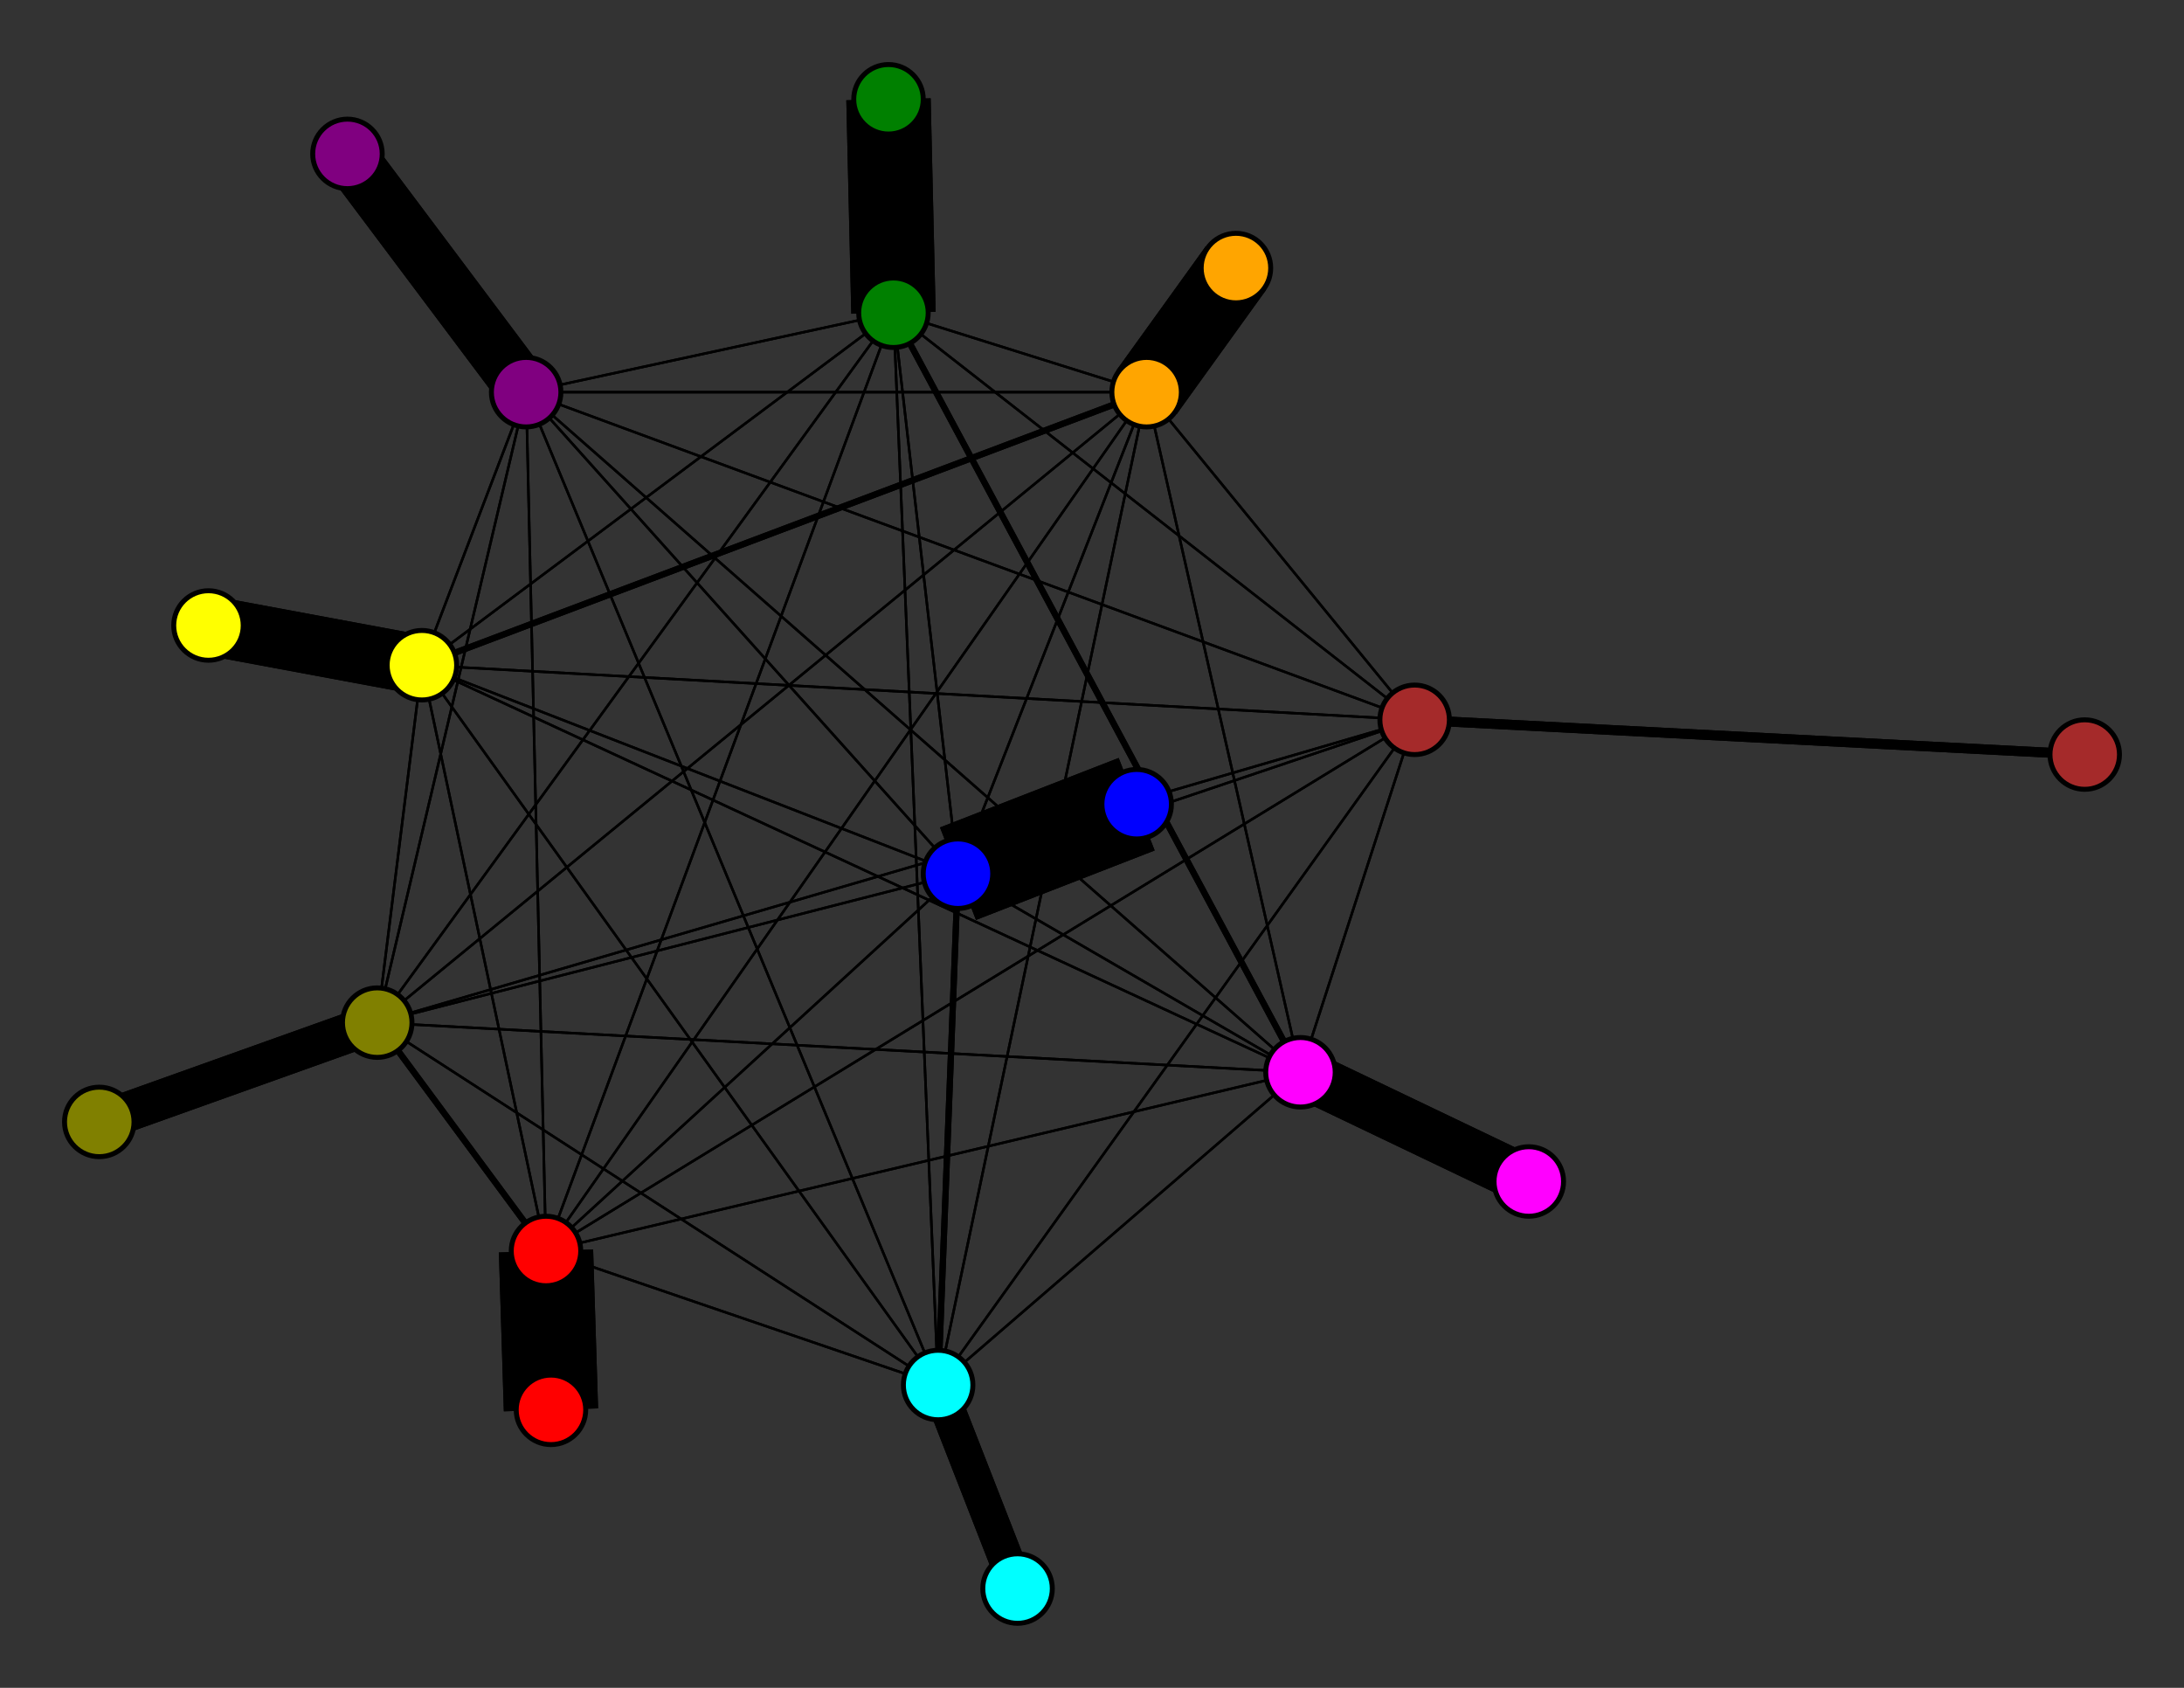 <svg width="440" height="340" xmlns="http://www.w3.org/2000/svg">
<rect width="100%" height="100%" fill="#333333" stroke="none"/>
<path stroke-width="20.0" stroke="black" d="M 229 162 193 176"/>
<path stroke-width="1.25" stroke="black" d="M 76 206 110 252"/>
<path stroke-width="0.5" stroke="black" d="M 76 206 193 176"/>
<path stroke-width="8.0" stroke="black" d="M 20 226 76 206"/>
<path stroke-width="0.5" stroke="black" d="M 262 216 285 145"/>
<path stroke-width="0.5" stroke="black" d="M 262 216 189 279"/>
<path stroke-width="0.5" stroke="black" d="M 262 216 76 206"/>
<path stroke-width="10.0" stroke="black" d="M 262 216 308 238"/>
<path stroke-width="0.5" stroke="black" d="M 262 216 85 134"/>
<path stroke-width="0.5" stroke="black" d="M 262 216 106 79"/>
<path stroke-width="0.5" stroke="black" d="M 262 216 231 79"/>
<path stroke-width="1.25" stroke="black" d="M 262 216 180 63"/>
<path stroke-width="0.5" stroke="black" d="M 262 216 110 252"/>
<path stroke-width="0.5" stroke="black" d="M 262 216 193 176"/>
<path stroke-width="10.0" stroke="black" d="M 308 238 262 216"/>
<path stroke-width="0.5" stroke="black" d="M 85 134 285 145"/>
<path stroke-width="0.5" stroke="black" d="M 85 134 189 279"/>
<path stroke-width="0.5" stroke="black" d="M 85 134 76 206"/>
<path stroke-width="0.5" stroke="black" d="M 85 134 262 216"/>
<path stroke-width="12.0" stroke="black" d="M 85 134 42 126"/>
<path stroke-width="0.5" stroke="black" d="M 85 134 106 79"/>
<path stroke-width="1.25" stroke="black" d="M 85 134 231 79"/>
<path stroke-width="0.5" stroke="black" d="M 85 134 180 63"/>
<path stroke-width="0.5" stroke="black" d="M 85 134 110 252"/>
<path stroke-width="0.5" stroke="black" d="M 76 206 180 63"/>
<path stroke-width="0.5" stroke="black" d="M 76 206 231 79"/>
<path stroke-width="0.5" stroke="black" d="M 76 206 106 79"/>
<path stroke-width="0.5" stroke="black" d="M 76 206 85 134"/>
<path stroke-width="0.5" stroke="black" d="M 285 145 76 206"/>
<path stroke-width="0.5" stroke="black" d="M 285 145 262 216"/>
<path stroke-width="0.5" stroke="black" d="M 285 145 85 134"/>
<path stroke-width="0.5" stroke="black" d="M 285 145 106 79"/>
<path stroke-width="0.5" stroke="black" d="M 285 145 231 79"/>
<path stroke-width="0.5" stroke="black" d="M 285 145 180 63"/>
<path stroke-width="0.5" stroke="black" d="M 285 145 110 252"/>
<path stroke-width="0.5" stroke="black" d="M 285 145 193 176"/>
<path stroke-width="2.0" stroke="black" d="M 420 152 285 145"/>
<path stroke-width="0.5" stroke="black" d="M 189 279 285 145"/>
<path stroke-width="7.0" stroke="black" d="M 189 279 205 320"/>
<path stroke-width="0.5" stroke="black" d="M 85 134 193 176"/>
<path stroke-width="0.5" stroke="black" d="M 189 279 76 206"/>
<path stroke-width="0.5" stroke="black" d="M 189 279 85 134"/>
<path stroke-width="0.5" stroke="black" d="M 189 279 106 79"/>
<path stroke-width="0.5" stroke="black" d="M 189 279 231 79"/>
<path stroke-width="0.5" stroke="black" d="M 189 279 180 63"/>
<path stroke-width="0.5" stroke="black" d="M 189 279 110 252"/>
<path stroke-width="1.25" stroke="black" d="M 189 279 193 176"/>
<path stroke-width="7.0" stroke="black" d="M 205 320 189 279"/>
<path stroke-width="0.5" stroke="black" d="M 76 206 285 145"/>
<path stroke-width="0.5" stroke="black" d="M 76 206 189 279"/>
<path stroke-width="8.0" stroke="black" d="M 76 206 20 226"/>
<path stroke-width="0.5" stroke="black" d="M 76 206 262 216"/>
<path stroke-width="0.5" stroke="black" d="M 189 279 262 216"/>
<path stroke-width="12.0" stroke="black" d="M 42 126 85 134"/>
<path stroke-width="0.5" stroke="black" d="M 106 79 285 145"/>
<path stroke-width="0.5" stroke="black" d="M 106 79 189 279"/>
<path stroke-width="0.5" stroke="black" d="M 180 63 110 252"/>
<path stroke-width="0.5" stroke="black" d="M 180 63 193 176"/>
<path stroke-width="17.0" stroke="black" d="M 179 20 180 63"/>
<path stroke-width="0.5" stroke="black" d="M 110 252 285 145"/>
<path stroke-width="0.5" stroke="black" d="M 110 252 189 279"/>
<path stroke-width="1.25" stroke="black" d="M 110 252 76 206"/>
<path stroke-width="0.5" stroke="black" d="M 110 252 262 216"/>
<path stroke-width="0.5" stroke="black" d="M 110 252 85 134"/>
<path stroke-width="0.5" stroke="black" d="M 110 252 106 79"/>
<path stroke-width="0.5" stroke="black" d="M 110 252 231 79"/>
<path stroke-width="0.5" stroke="black" d="M 110 252 180 63"/>
<path stroke-width="17.0" stroke="black" d="M 180 63 179 20"/>
<path stroke-width="19.0" stroke="black" d="M 110 252 111 284"/>
<path stroke-width="19.0" stroke="black" d="M 111 284 110 252"/>
<path stroke-width="0.5" stroke="black" d="M 193 176 285 145"/>
<path stroke-width="1.25" stroke="black" d="M 193 176 189 279"/>
<path stroke-width="0.5" stroke="black" d="M 193 176 76 206"/>
<path stroke-width="0.5" stroke="black" d="M 193 176 262 216"/>
<path stroke-width="0.5" stroke="black" d="M 193 176 85 134"/>
<path stroke-width="0.5" stroke="black" d="M 193 176 106 79"/>
<path stroke-width="0.5" stroke="black" d="M 193 176 231 79"/>
<path stroke-width="0.5" stroke="black" d="M 193 176 180 63"/>
<path stroke-width="0.5" stroke="black" d="M 193 176 110 252"/>
<path stroke-width="20.0" stroke="black" d="M 193 176 229 162"/>
<path stroke-width="0.5" stroke="black" d="M 110 252 193 176"/>
<path stroke-width="0.5" stroke="black" d="M 285 145 189 279"/>
<path stroke-width="0.5" stroke="black" d="M 180 63 231 79"/>
<path stroke-width="0.5" stroke="black" d="M 180 63 85 134"/>
<path stroke-width="0.5" stroke="black" d="M 106 79 76 206"/>
<path stroke-width="0.5" stroke="black" d="M 106 79 262 216"/>
<path stroke-width="0.5" stroke="black" d="M 106 79 85 134"/>
<path stroke-width="11.0" stroke="black" d="M 106 79 70 31"/>
<path stroke-width="0.5" stroke="black" d="M 106 79 231 79"/>
<path stroke-width="0.5" stroke="black" d="M 106 79 180 63"/>
<path stroke-width="0.5" stroke="black" d="M 106 79 110 252"/>
<path stroke-width="0.5" stroke="black" d="M 106 79 193 176"/>
<path stroke-width="11.0" stroke="black" d="M 70 31 106 79"/>
<path stroke-width="0.5" stroke="black" d="M 231 79 285 145"/>
<path stroke-width="0.5" stroke="black" d="M 231 79 189 279"/>
<path stroke-width="0.5" stroke="black" d="M 180 63 106 79"/>
<path stroke-width="0.5" stroke="black" d="M 231 79 76 206"/>
<path stroke-width="1.25" stroke="black" d="M 231 79 85 134"/>
<path stroke-width="0.5" stroke="black" d="M 231 79 106 79"/>
<path stroke-width="15.0" stroke="black" d="M 231 79 249 54"/>
<path stroke-width="0.5" stroke="black" d="M 231 79 180 63"/>
<path stroke-width="0.5" stroke="black" d="M 231 79 110 252"/>
<path stroke-width="0.5" stroke="black" d="M 231 79 193 176"/>
<path stroke-width="15.0" stroke="black" d="M 249 54 231 79"/>
<path stroke-width="0.5" stroke="black" d="M 180 63 285 145"/>
<path stroke-width="0.5" stroke="black" d="M 180 63 189 279"/>
<path stroke-width="0.5" stroke="black" d="M 180 63 76 206"/>
<path stroke-width="1.25" stroke="black" d="M 180 63 262 216"/>
<path stroke-width="0.5" stroke="black" d="M 231 79 262 216"/>
<path stroke-width="2.0" stroke="black" d="M 285 145 420 152"/>
<circle cx="229" cy="162" r="7.0" style="fill:blue;stroke:black;stroke-width:1.0"/>
<circle cx="193" cy="176" r="7.0" style="fill:blue;stroke:black;stroke-width:1.0"/>
<circle cx="111" cy="284" r="7.0" style="fill:red;stroke:black;stroke-width:1.0"/>
<circle cx="110" cy="252" r="7.0" style="fill:red;stroke:black;stroke-width:1.0"/>
<circle cx="179" cy="20" r="7.0" style="fill:green;stroke:black;stroke-width:1.0"/>
<circle cx="180" cy="63" r="7.0" style="fill:green;stroke:black;stroke-width:1.0"/>
<circle cx="249" cy="54" r="7.0" style="fill:orange;stroke:black;stroke-width:1.0"/>
<circle cx="231" cy="79" r="7.0" style="fill:orange;stroke:black;stroke-width:1.0"/>
<circle cx="70" cy="31" r="7.0" style="fill:purple;stroke:black;stroke-width:1.0"/>
<circle cx="106" cy="79" r="7.0" style="fill:purple;stroke:black;stroke-width:1.0"/>
<circle cx="42" cy="126" r="7.0" style="fill:yellow;stroke:black;stroke-width:1.0"/>
<circle cx="85" cy="134" r="7.0" style="fill:yellow;stroke:black;stroke-width:1.0"/>
<circle cx="308" cy="238" r="7.0" style="fill:fuchsia;stroke:black;stroke-width:1.0"/>
<circle cx="262" cy="216" r="7.0" style="fill:fuchsia;stroke:black;stroke-width:1.0"/>
<circle cx="20" cy="226" r="7.0" style="fill:olive;stroke:black;stroke-width:1.0"/>
<circle cx="76" cy="206" r="7.0" style="fill:olive;stroke:black;stroke-width:1.0"/>
<circle cx="205" cy="320" r="7.0" style="fill:aqua;stroke:black;stroke-width:1.0"/>
<circle cx="189" cy="279" r="7.0" style="fill:aqua;stroke:black;stroke-width:1.0"/>
<circle cx="420" cy="152" r="7.0" style="fill:brown;stroke:black;stroke-width:1.0"/>
<circle cx="285" cy="145" r="7.0" style="fill:brown;stroke:black;stroke-width:1.0"/>
</svg>
